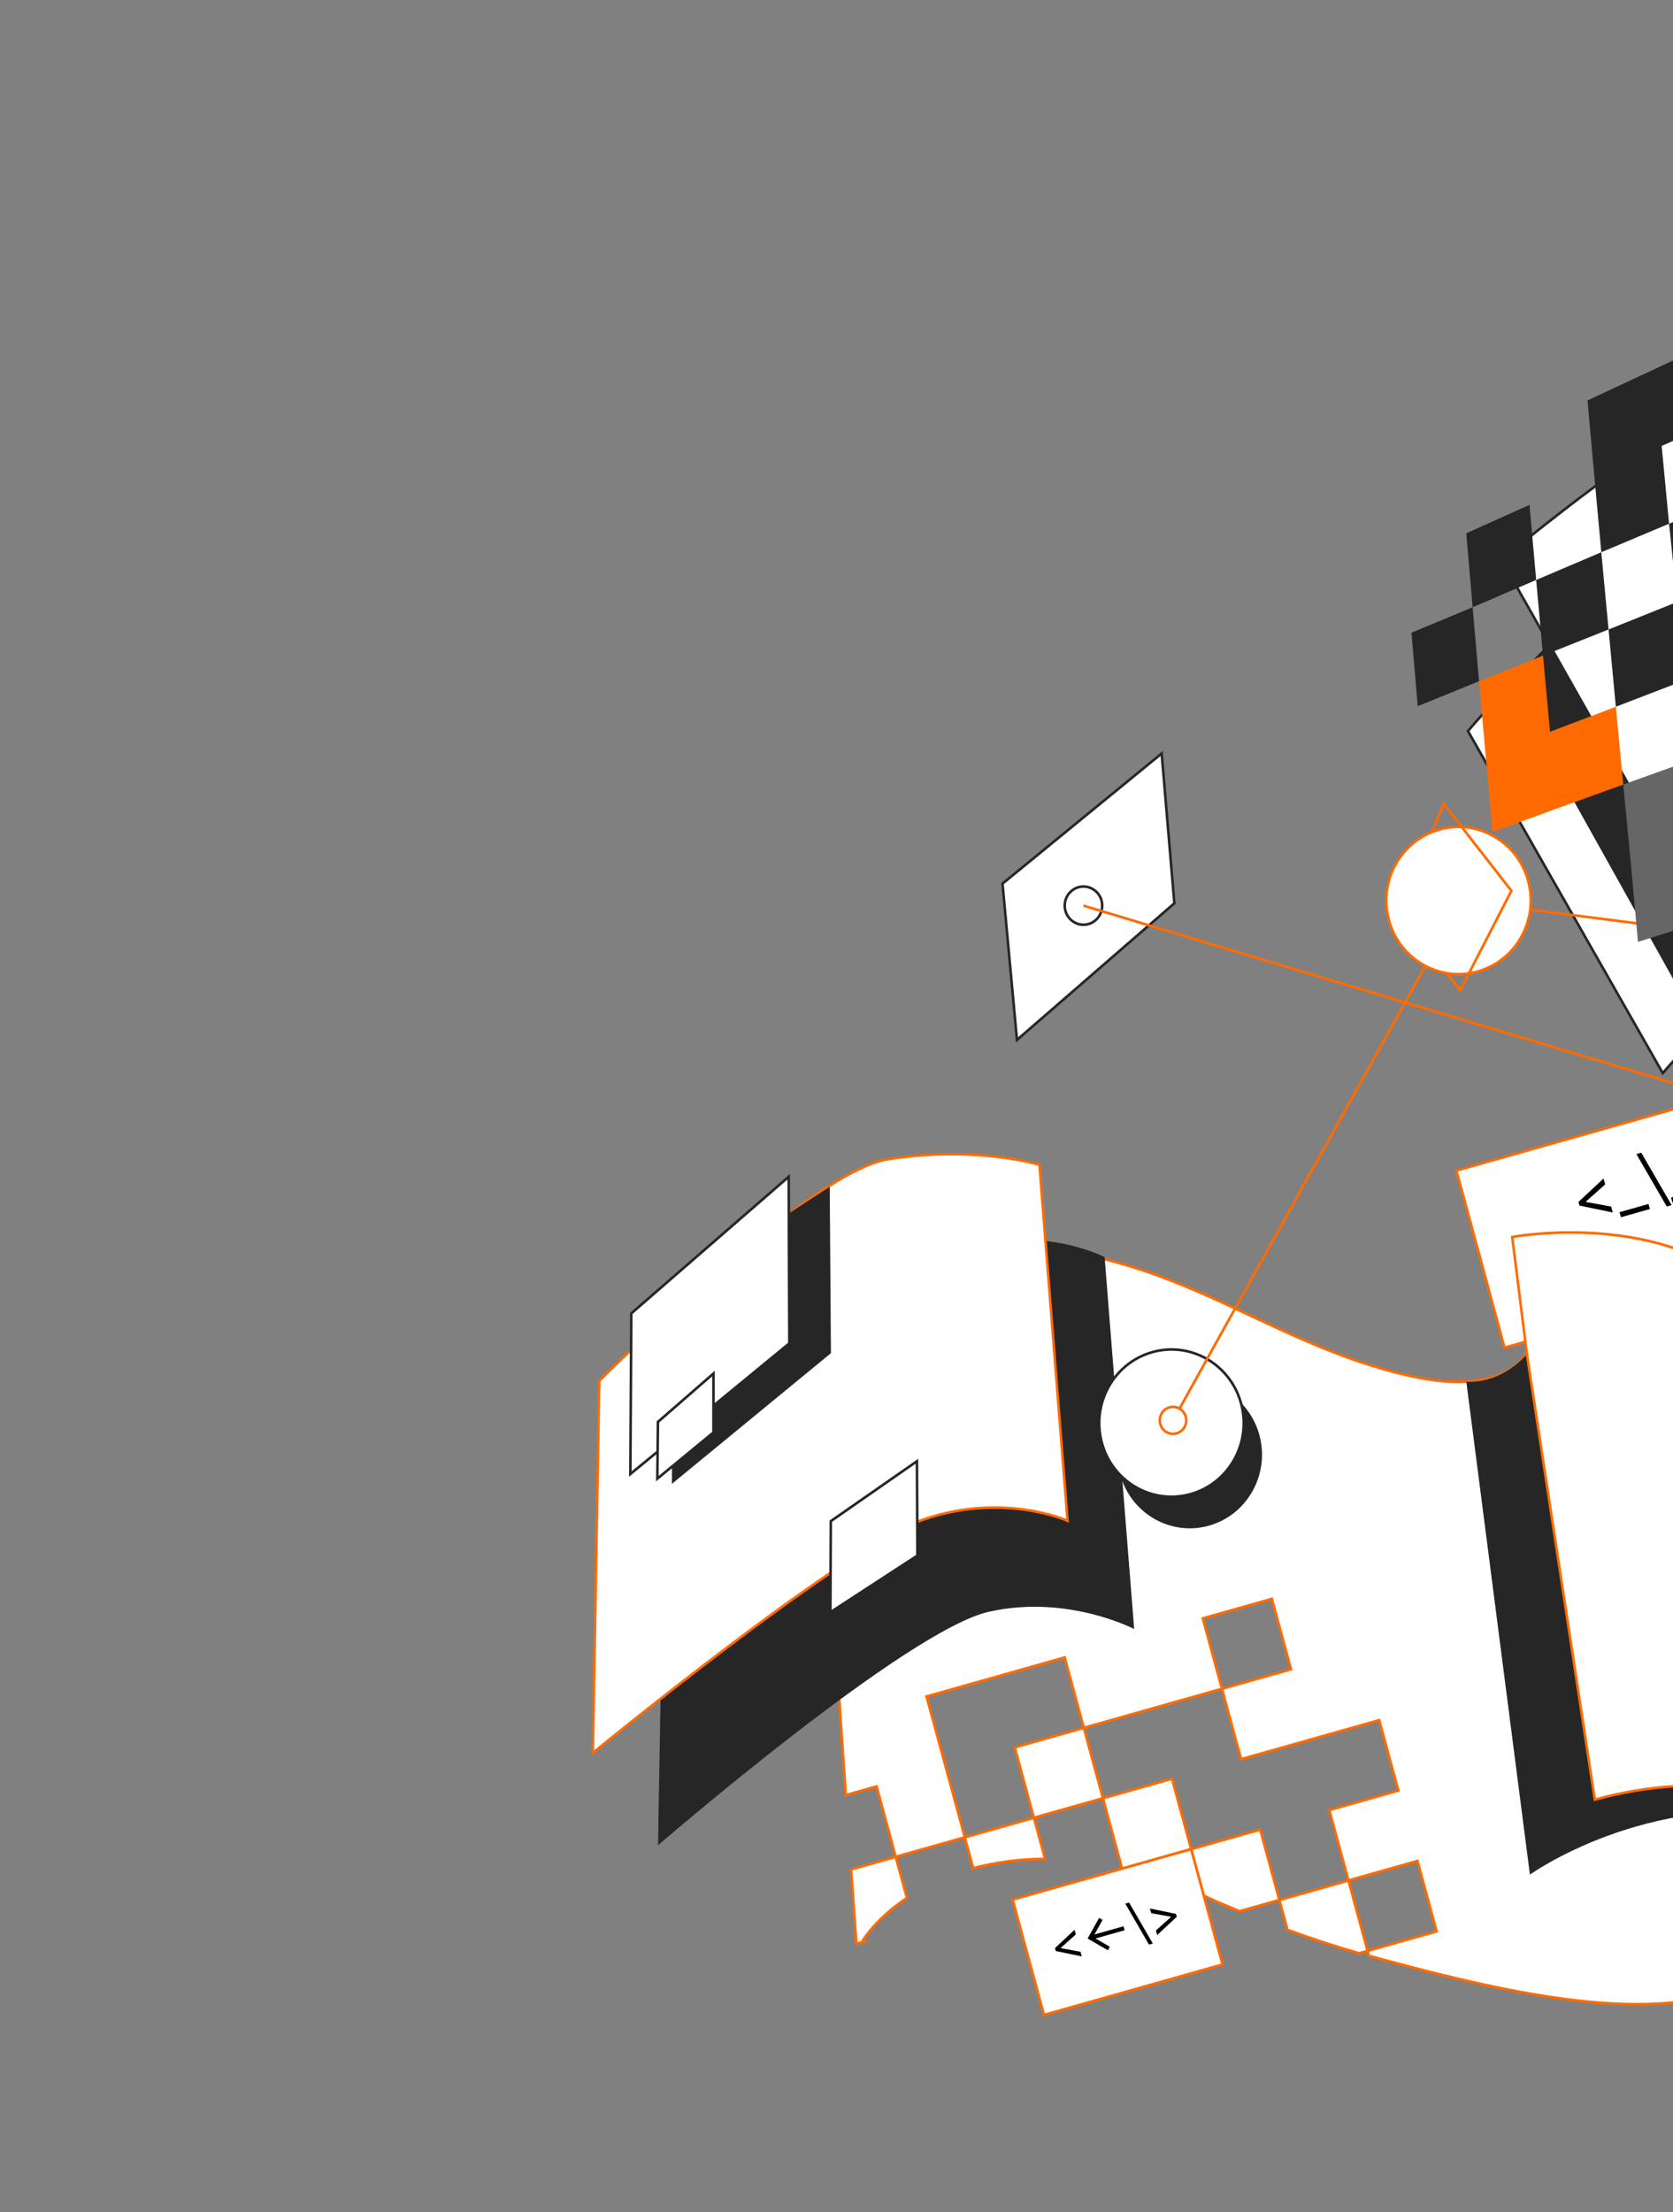 <?xml version="1.0" encoding="UTF-8" standalone="no"?>
<svg
   width="662"
   height="875"
   viewBox="0 0 662 875"
   fill="none"
   version="1.1"
   id="svg89"
   sodipodi:docname="bg_headline_desktop.svg"
   inkscape:version="1.1 (c68e22c387, 2021-05-23)"
   xmlns:inkscape="http://www.inkscape.org/namespaces/inkscape"
   xmlns:sodipodi="http://sodipodi.sourceforge.net/DTD/sodipodi-0.dtd"
   xmlns="http://www.w3.org/2000/svg"
   xmlns:svg="http://www.w3.org/2000/svg">
  <rect x="0" y="0" width="662" height="875" fill="#808080" stroke="none"/>
  <sodipodi:namedview
     id="namedview91"
     pagecolor="#505050"
     bordercolor="#ffffff"
     borderopacity="1"
     inkscape:pageshadow="0"
     inkscape:pageopacity="0"
     inkscape:pagecheckerboard="1"
     showgrid="false"
     inkscape:zoom="0.928"
     inkscape:cx="331.35776"
     inkscape:cy="350.75431"
     inkscape:window-width="1920"
     inkscape:window-height="1001"
     inkscape:window-x="-9"
     inkscape:window-y="-9"
     inkscape:window-maximized="1"
     inkscape:current-layer="svg89" />
  <g
     clip-path="url(#clip0)"
     id="g82"
     transform="matrix(0.826,0,0,0.842,119.959,163.965)">
    <path
       d="m 766.504,80.196 54.935,89.42 c 0,0 -33.107,16.025 -79.941,51.744 -39.789,30.479 -90.172,88.002 -90.172,88.002 L 558,148.674 c 0,0 41.683,-49.358 103.619,-90.907 57.269,-38.611 69.185,-36.162 69.185,-36.162 z"
       fill="#ffffff"
       stroke="#262626"
       stroke-width="1.223"
       stroke-miterlimit="10"
       id="path2" />
    <path
       d="m 577.835,127.287 82.282,144.573 c 0,0 27.489,-30.357 57.846,-56.304 52.382,-44.379 92.658,-63.213 92.658,-63.213 L 730.479,21.421 c 0.325,0.184 -72.892,18.835 -152.644,105.866 z"
       fill="#262626"
       id="path4" />
    <path
       d="m 989.606,104.922 c 0,0 -43.846,-33.596 -134.702,-0.467 C 764.047,137.583 665.378,226.57 665.378,226.57 L 574.1,68.328 c 0,0 124.552,-104.38 208.271,-120.737 67.841,-13.325 103.356,5.047 103.356,5.047 z"
       fill="#ffffff"
       stroke="#262626"
       stroke-width="1.223"
       stroke-miterlimit="10"
       id="path6" />
    <path
       d="M 969.056,34.736 859.587,266.702 553.478,228.275"
       stroke="#ff6b00"
       stroke-width="1.223"
       stroke-miterlimit="10"
       id="path8" />
    <path
       d="m 552.459,355.12 167.477,-46.421 23.058,83.188 -167.477,46.422 z"
       fill="#ffffff"
       stroke="#ff6b00"
       stroke-width="1.223"
       stroke-miterlimit="10"
       id="path10" />
    <path
       d="m 467.644,697.776 -19.09,5.291 c -4.989,-2.178 -10.162,-4.031 -15.222,-6.464 -0.65,-0.368 -1.229,-0.481 -1.879,-0.849 l -6.065,-21.878 33.089,-9.172 z"
       fill="#ffffff"
       stroke="#ff6b00"
       stroke-width="1.223"
       stroke-miterlimit="10"
       id="path12" />
    <path
       d="m 509.898,721.677 33.088,-9.172 -9.167,-33.072 -33.088,9.172 -9.167,-33.072 33.088,-9.171 -9.167,-33.072 -33.088,9.171 -33.088,9.172 -9.167,-33.072 33.088,-9.172 -9.167,-33.072 -33.088,9.172 9.167,33.072 -33.088,9.171 -33.088,9.172 -9.167,-33.072 -33.088,9.171 -33.088,9.172 9.167,33.072 9.167,33.071 -33.088,9.172 -9.167,-33.072 -14.763,4.092 -15.442,-222.82 c 0,0 21.921,-32.649 80.819,-34.73 88.221,-3.085 131.52,44.359 204.529,60.557 45.884,10.293 56.063,-10.335 56.063,-10.335 l 29.771,191.454 c 0,0 76.792,-16.628 120.64,34.773 26.021,30.592 -13.091,62.527 -53.56,73.744 -42.251,11.711 -92.223,4.469 -172.226,-17.187 z"
       fill="#ffffff"
       stroke="#ff6b00"
       stroke-width="1.223"
       stroke-miterlimit="10"
       id="path14" />
    <path
       d="m 509.899,721.677 -4.072,1.128 c -11.294,-3.17 -22.729,-6.849 -34.304,-11.037 l -3.879,-13.992 33.088,-9.171 z"
       fill="#ffffff"
       stroke="#ff6b00"
       stroke-width="1.223"
       stroke-miterlimit="10"
       id="path16" />
    <path
       d="m 425.389,673.876 -32.325,8.959 c -0.254,0.071 -0.579,-0.113 -0.834,-0.042 l -9.096,-32.818 33.088,-9.171 z"
       fill="#ffffff"
       stroke="#ff6b00"
       stroke-width="1.223"
       stroke-miterlimit="10"
       id="path18" />
    <path
       d="m 355.405,678.481 c -12.879,0.009 -24.176,1.77 -34.428,4.338 l -4.019,-14.501 33.088,-9.171 z"
       fill="#ffffff"
       stroke="#ff6b00"
       stroke-width="1.223"
       stroke-miterlimit="10"
       id="path20" />
    <path
       d="m 267.585,717.616 -2.546,0.706 -2.549,-34.906 21.38,-5.926 5.359,19.334 c -10.905,7.132 -18.262,15.198 -21.644,20.792 z"
       fill="#ffffff"
       stroke="#ff6b00"
       stroke-width="1.223"
       stroke-miterlimit="10"
       id="path22" />
    <path
       d="m 340.879,626.075 33.088,-9.172 9.167,33.072 -33.088,9.172 z"
       fill="#ffffff"
       stroke="#ff6b00"
       stroke-width="1.223"
       stroke-miterlimit="10"
       id="path24" />
    <path
       d="m 557.213,454.34 30.465,231.532 c 0,0 55.46,-39.206 129.632,-27.714 L 675.995,435.935 c 0,0 -35.226,-27.218 -89.763,5.431 0,0 -11.248,13.802 -29.019,12.974 z"
       fill="#262626"
       id="path26" />
    <path
       d="m 586.233,441.365 -7.032,-55.031 c 0,0 82.15,-15.1 122.45,35.367 l 42.012,257.369 c 0,0 -4.329,-16.607 -53.984,-31.607 -29.895,-8.972 -70.916,3.22 -70.916,3.22 z"
       fill="#ffffff"
       stroke="#ff6b00"
       stroke-width="1.223"
       stroke-miterlimit="10"
       id="path28" />
    <path
       d="m 383.94,395.804 c 0,0 -32.01,-16.604 -72.538,-2.631 -40.528,13.973 -138.336,104.091 -138.336,104.091 l -3.073,174.807 c 0,0 119.375,-101.301 158.698,-109.735 37.47,-8.195 69.41,8.155 69.41,8.155 z"
       fill="#262626"
       id="path30" />
    <path
       d="m 352.725,352.407 c 0,0 -30.22,-9.156 -72.538,-2.631 -38.105,5.905 -138.336,104.091 -138.336,104.091 l -3.073,174.807 c 0,0 120.574,-96.977 158.698,-109.735 38.123,-12.759 68.708,0.679 68.708,0.679 z"
       fill="#ffffff"
       stroke="#ff6b00"
       stroke-width="1.223"
       stroke-miterlimit="10"
       id="path32" />
    <path
       d="m 252.258,362.722 0.569,78.191 -76.172,61.383 0.437,-81.482 55.619,-45.551 z"
       fill="#262626"
       id="path34" />
    <path
       d="m 339.867,697.581 85.52,-23.705 15.019,54.187 -85.52,23.705 z"
       fill="#ffffff"
       stroke="#ff6b00"
       stroke-width="1.223"
       stroke-miterlimit="10"
       id="path36" />
    <path
       d="m 418.5,705.671 -0.377,-1.357 -12.466,-2.536 0.602,2.171 9.499,1.715 -0.106,-0.117 0.094,0.339 0.03,-0.155 -7.26,6.361 0.601,2.171 z m -24.656,-6.172 11.362,19.246 1.832,-0.508 -11.362,-19.246 z m -8.342,21.894 0.949,-1.651 -6.868,-3.887 13.927,-3.86 -0.517,-1.866 -13.927,3.86 3.891,-6.851 -1.668,-0.944 -5.493,9.706 z m -24.973,0.346 12.467,2.536 -0.602,-2.171 -9.499,-1.715 0.105,0.117 -0.094,-0.339 -0.03,0.154 7.261,-6.36 -0.602,-2.171 -9.382,8.592 z"
       fill="#000000"
       id="path38" />
    <path
       d="m 232.595,358.036 0.314,78.261 -76.172,61.384 0.461,-75.463 z"
       fill="#ffffff"
       stroke="#262626"
       stroke-width="1.223"
       stroke-miterlimit="10"
       id="path40" />
    <path
       d="m 341.951,293.756 -6.92,-73.417 76.242,-61.129 6.074,70.364 z"
       fill="#ffffff"
       stroke="#262626"
       stroke-width="1.223"
       stroke-miterlimit="10"
       id="path42" />
    <path
       d="m 376.201,239.335 c -4.78,1.325 -9.727,-1.474 -11.052,-6.251 -1.324,-4.777 1.477,-9.723 6.257,-11.048 4.779,-1.325 9.727,1.474 11.051,6.251 1.324,4.777 -1.477,9.724 -6.256,11.048 z"
       fill="#ffffff"
       stroke="#262626"
       stroke-width="1.223"
       stroke-miterlimit="10"
       id="path44" />
    <path
       d="m 196.552,450.484 -0.005,27.67 -26.876,21.695 0.287,-26.652 z"
       fill="#ffffff"
       stroke="#262626"
       stroke-width="1.223"
       stroke-miterlimit="10"
       id="path46" />
    <path
       d="m 294.03,491.677 0.225,44.317 -41.682,26.62 0.199,-42.79 z"
       fill="#ffffff"
       stroke="#262626"
       stroke-width="1.223"
       stroke-miterlimit="10"
       id="path48" />
    <path
       d="m 433.972,521.922 c -18.414,5.104 -37.478,-5.679 -42.58,-24.084 -5.102,-18.406 5.691,-37.464 24.105,-42.569 18.415,-5.104 37.479,5.679 42.58,24.085 5.102,18.405 -5.69,37.464 -24.105,42.568 z"
       fill="#262626"
       id="path50" />
    <path
       d="m 425.204,507.094 c -18.415,5.104 -37.479,-5.679 -42.58,-24.084 -5.102,-18.406 5.69,-37.465 24.105,-42.569 18.414,-5.104 37.478,5.679 42.58,24.085 5.102,18.405 -5.691,37.464 -24.105,42.568 z"
       fill="#ffffff"
       stroke="#262626"
       stroke-width="1.223"
       stroke-miterlimit="10"
       id="path52" />
    <path
       d="M 415.964,473.768 548.818,239.155"
       stroke="#ff6b00"
       stroke-width="1.223"
       stroke-miterlimit="10"
       id="path54" />
    <path
       d="m 562.716,261.601 c -18.414,5.104 -37.478,-5.679 -42.58,-24.084 -5.101,-18.406 5.691,-37.464 24.105,-42.569 18.415,-5.104 37.479,5.679 42.58,24.085 5.102,18.405 -5.69,37.464 -24.105,42.568 z"
       fill="#ffffff"
       stroke="#ff6b00"
       stroke-width="1.223"
       stroke-miterlimit="10"
       id="path56" />
    <path
       d="m 540.748,196.191 5.621,-13.338 32.433,40.869 -24.575,46.807 -6.031,-7.916"
       stroke="#ff6b00"
       stroke-width="1.223"
       stroke-miterlimit="10"
       id="path58" />
    <path
       d="m 711.635,343.809 -0.481,-1.735 -15.937,-3.241 0.769,2.775 12.144,2.192 -0.135,-0.149 0.12,0.433 0.039,-0.197 -9.282,8.13 0.769,2.776 z m -28.719,16.367 0.661,2.386 13.879,-3.847 -0.661,-2.386 z m -13.806,3.827 0.662,2.385 13.878,-3.847 -0.661,-2.385 z m -13.805,3.827 0.661,2.385 13.879,-3.847 -0.661,-2.385 z m -16.606,-20.43 14.525,24.602 2.343,-0.649 -14.526,-24.603 z m -8.083,27.273 0.661,2.385 13.879,-3.847 -0.661,-2.385 z m -19.179,-3.091 15.937,3.242 -0.769,-2.775 -12.143,-2.192 0.134,0.149 -0.12,-0.433 -0.038,0.197 9.282,-8.13 -0.77,-2.776 -11.994,10.984 z"
       fill="#000000"
       id="path60" />
    <path
       d="m 418.393,478.574 c -3.373,0.935 -6.866,-1.041 -7.801,-4.413 -0.934,-3.372 1.043,-6.863 4.417,-7.798 3.373,-0.936 6.866,1.04 7.801,4.412 0.934,3.372 -1.043,6.864 -4.417,7.799 z"
       fill="#ffffff"
       stroke="#ff6b00"
       stroke-width="1.223"
       stroke-miterlimit="10"
       id="path62" />
    <path
       d="m 661.841,124.821 34.024,-12.718 -4.089,-37.493 35.085,-13.834 4.23,38.002 36.498,-13.678 4.328,39.344 -36.71,12.915 -35.692,12.633 3.975,38.072 -34.376,11.446 3.65,37.889 -33.315,10.33 -3.439,-37.126 -3.622,-36.8 32.962,-11.602 z"
       fill="#666666"
       id="path64" />
    <path
       d="m 658.219,88.021 -3.877,-36.73 33.671,-13.99 3.763,37.309 z"
       fill="#262626"
       id="path66" />
    <path
       d="m 628.836,137.257 -3.482,-36.291 32.865,-12.945 3.622,36.801 z"
       fill="#262626"
       id="path68" />
    <path
       d="m 593.947,113.233 -3.27,-35.528 31.196,-13.03 3.482,36.291 z"
       fill="#262626"
       id="path70" />
    <path
       d="m 597.288,149.016 31.548,-11.759 3.553,36.546 -31.945,11.32 -30.672,10.967 -3.27,-35.528 -3.199,-35.274 30.644,-12.055 z"
       fill="#ff6b00"
       id="path72" />
    <path
       d="M 654.342,51.291 621.874,64.674 618.533,28.892 615.263,-6.637 647.125,-21.221 680.443,-36.483 684.32,0.247 650.79,14.745 Z"
       fill="#262626"
       id="path74" />
    <path
       d="m 557.186,55.758 30.292,-13.327 3.199,35.274 -30.433,12.819 z"
       fill="#262626"
       id="path76" />
    <path
       d="m 533.93,136.991 -2.988,-34.511 29.301,-11.957 3.059,34.765 z"
       fill="#262626"
       id="path78" />
    <path
       d="M 373.801,230.686 936.759,396.803"
       stroke="#ff6b00"
       stroke-width="1.223"
       stroke-miterlimit="10"
       id="path80" />
  </g>
  <defs
     id="defs87">
    <clipPath
       id="clip0">
      <rect
         width="1003.13"
         height="769.271"
         fill="white"
         transform="matrix(-0.964 0.267 0.267 0.964 966.682 -135)"
         id="rect84" />
    </clipPath>
  </defs>
</svg>
